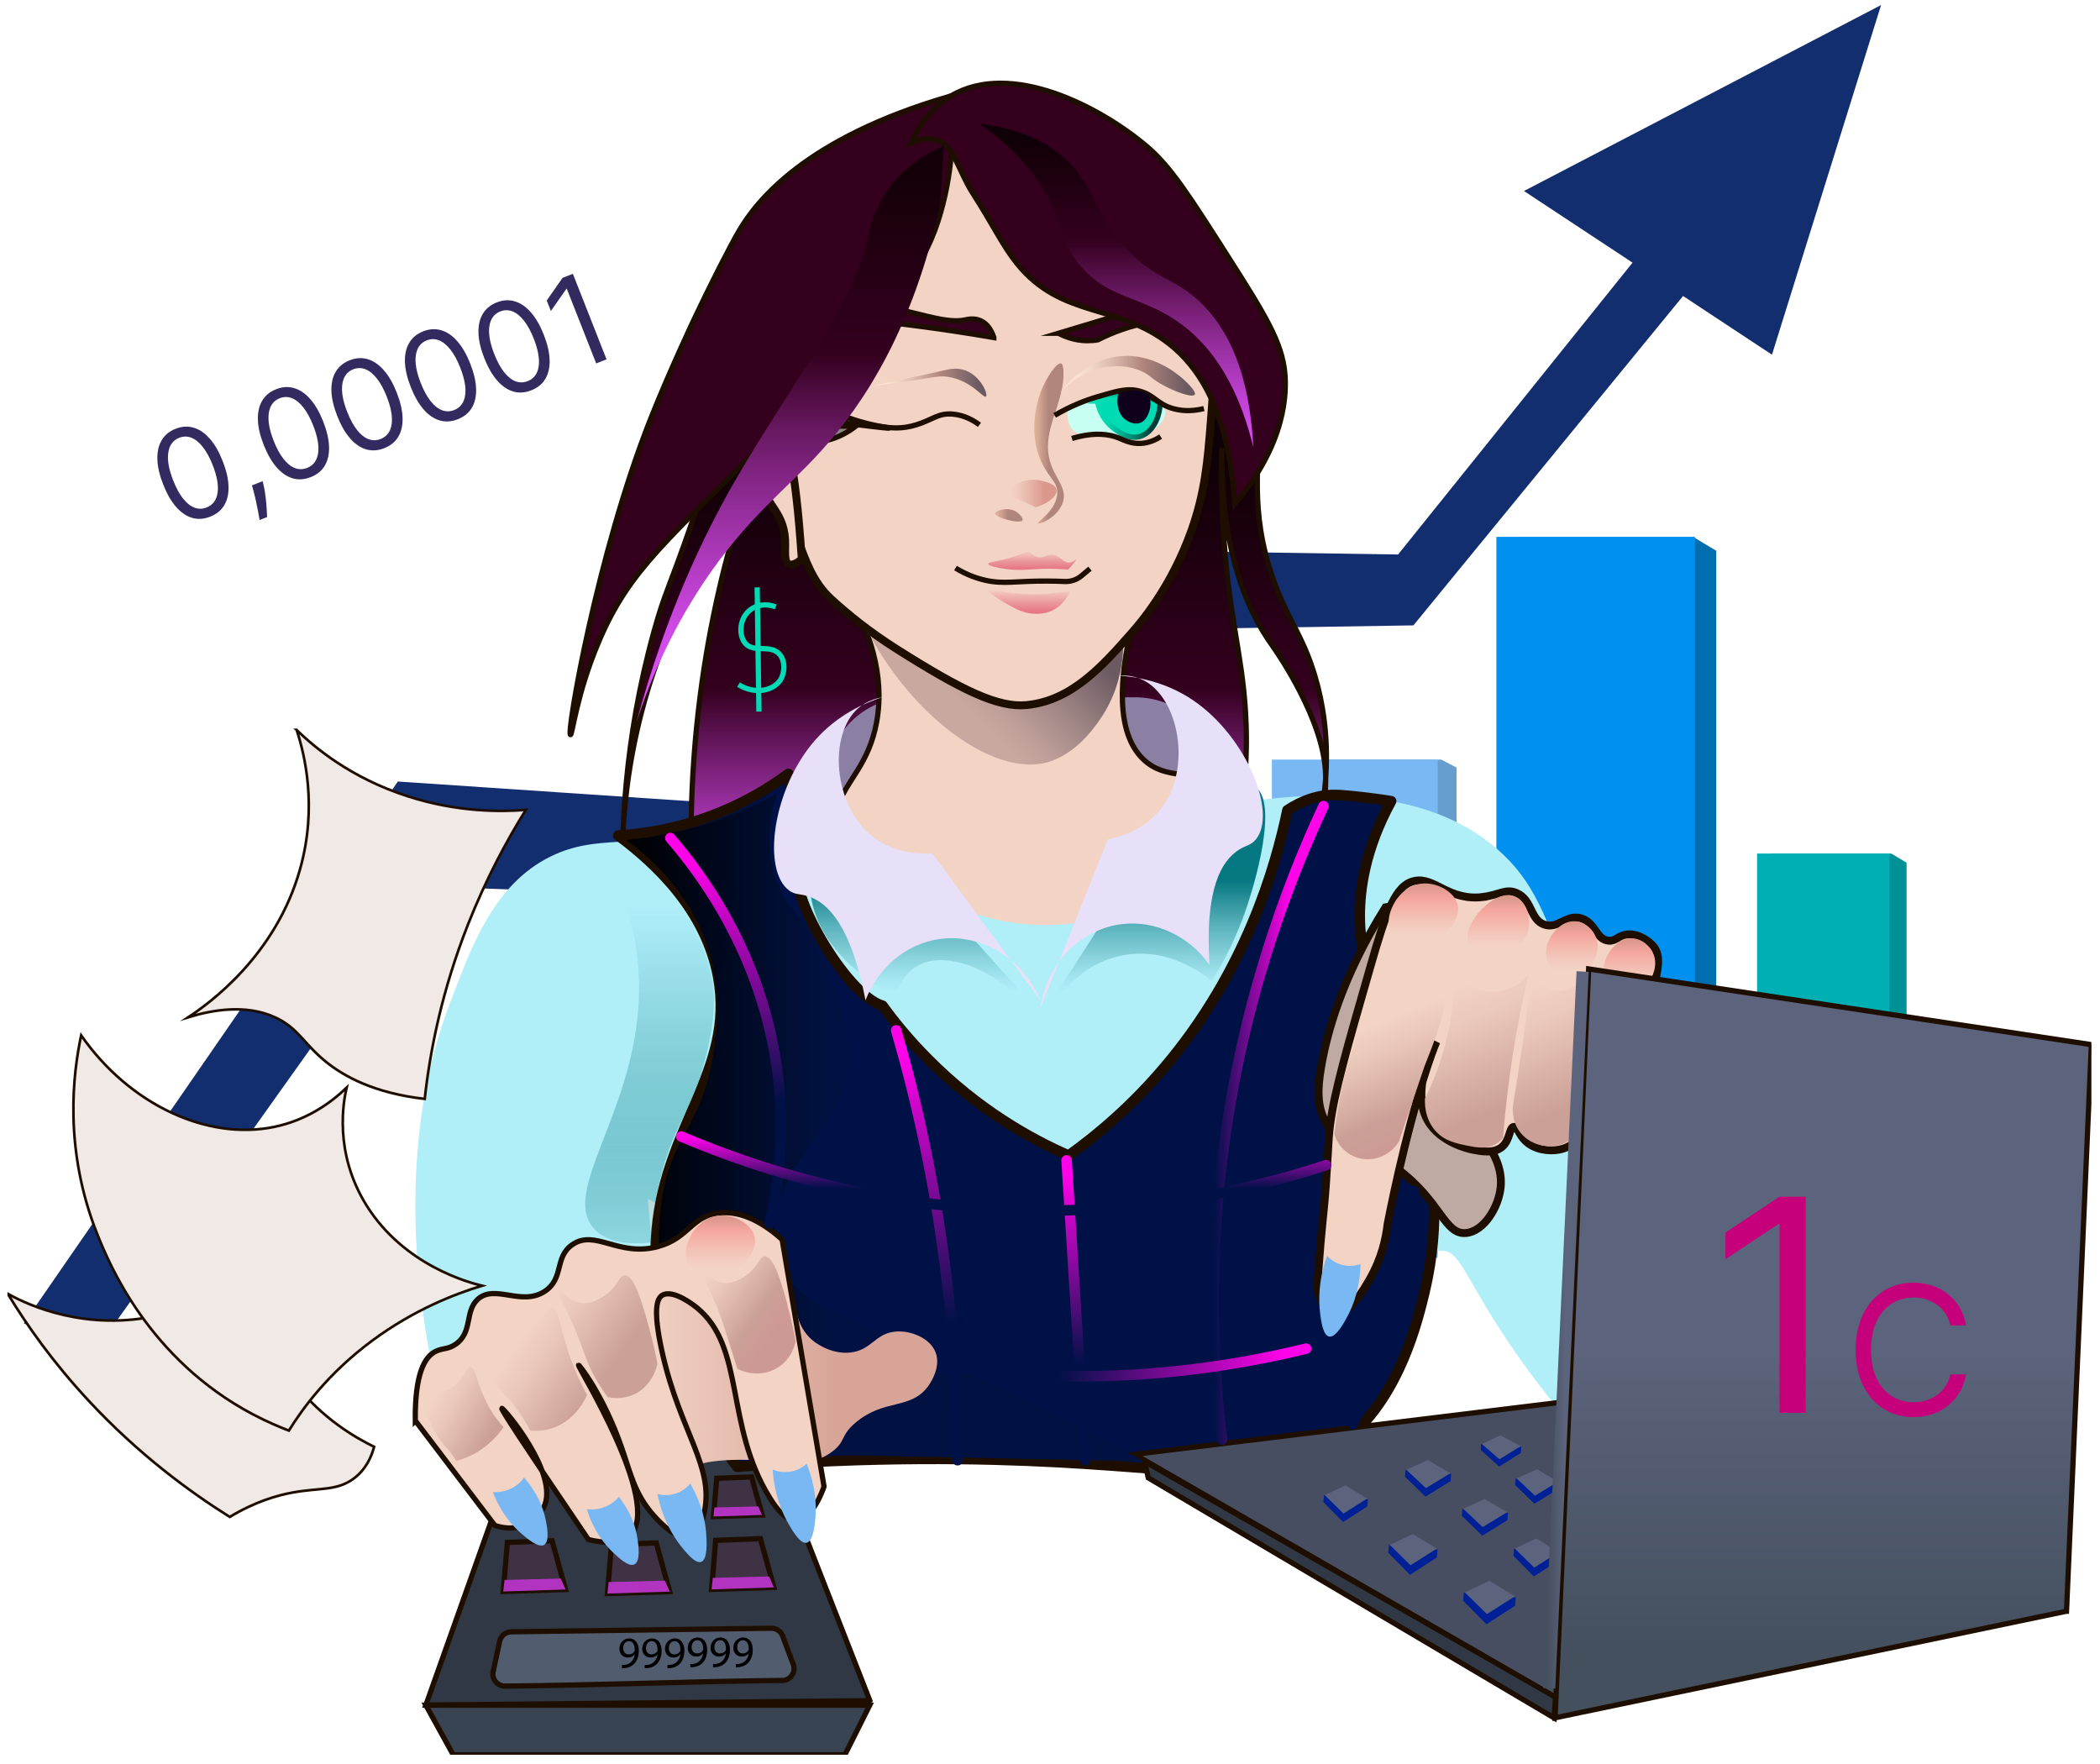 <svg width="200" height="168" viewBox="0 0 200 168" fill="none" xmlns="http://www.w3.org/2000/svg">
<g clip-path="url(#clip0_302_2387)">
<path d="M138.72 115.48H125.82V72.34H137.26C137.75 72.59 138.23 72.85 138.72 73.1V115.48Z" fill="#689DD0"/>
<path d="M181.58 130.78H168.68V81.29H180.12C180.61 81.58 181.09 81.87 181.58 82.16V130.77V130.78Z" fill="#009196"/>
<path d="M163.45 123.7H144.54V51.17H161.31C162.02 51.6 162.74 52.02 163.45 52.45V123.7Z" fill="#006EAF"/>
<path d="M161.42 51.13H142.51V123.66H161.42V51.13Z" fill="#0090EF"/>
<path d="M179.94 81.29H167.34V116.42H179.94V81.29Z" fill="#00AFB4"/>
<path d="M136.93 72.34H121.13V119.79H136.93V72.34Z" fill="#79B8F2"/>
<path d="M82.83 161.97C68.74 162.11 54.65 162.25 40.56 162.39C43.47 154.2 46.38 146.01 49.29 137.82C57.32 137.82 65.36 137.82 73.39 137.82C76.54 145.87 79.69 153.91 82.84 161.96L82.83 161.97Z" fill="#2F3844" stroke="#1E0E00" stroke-width="0.5" stroke-miterlimit="10"/>
<path d="M80.47 167.12H43.16C42.29 165.55 41.43 163.97 40.56 162.4H82.83C82.04 163.97 81.26 165.55 80.47 167.12Z" fill="#394452" stroke="#1E0E00" stroke-width="0.5" stroke-miterlimit="10"/>
<path d="M2.26 126.04C14.14 108.84 26.01 91.63 37.89 74.43C57.93 75.78 77.96 77.13 98 78.48C103.74 69.83 109.47 61.19 115.21 52.54C121.19 52.63 127.17 52.72 133.15 52.81C142.85 40.74 152.54 28.67 162.24 16.6C164.02 17.5 165.79 18.4 167.57 19.3C156.58 32.72 145.59 46.14 134.61 59.56C128.87 59.65 123.14 59.74 117.4 59.83C111.58 68.75 105.77 77.66 99.95 86.58C80.16 85.86 60.36 85.14 40.57 84.42C29.99 99.28 19.4 114.14 8.82 129.01C6.64 128.02 4.46 127.03 2.28 126.04H2.26Z" fill="#132E6F"/>
<path d="M145.14 18.19L168.76 33.78C168.76 33.78 179.14 0.51 179.15 0.48C167.81 6.38 156.48 12.29 145.14 18.19Z" fill="#132E6F"/>
<path d="M77.17 17.38C71.89 23.03 73.57 27.54 65.95 49.61C63.67 56.21 63.35 56.31 62.29 60.12C59.4 70.55 59.11 79.6 59.34 85.74C59.02 80.03 59.3 70.54 63.71 60.12C65.82 55.14 68.36 51.13 70.68 48.08C69.09 53.14 67.57 59.29 66.67 66.38C65.64 74.45 65.67 81.6 66.08 87.4C83.08 85.83 100.09 84.25 117.09 82.68C118.74 76.31 118.83 71.22 118.62 67.8C118.28 62.08 116.96 58.53 116.49 50.09C116.32 46.9 116.33 44.3 116.37 42.65C116.26 52.45 118.75 58.12 121.21 61.54C121.21 61.54 125.5 67.5 126.16 72.66C126.43 74.78 126.05 76.77 126.05 76.77C125.93 77.38 125.79 77.87 125.7 78.19C126.38 74.8 126.85 69.83 125.23 64.38C124.05 60.42 122.58 58.98 121.22 55.05C118.95 48.54 119.99 43.93 119.92 39.7C119.73 28.14 111.15 12.82 99.14 10.06C91.3 8.26 82.32 11.88 77.18 17.38H77.17Z" fill="url(#paint0_linear_302_2387)" stroke="#1E0E00" stroke-width="0.5" stroke-miterlimit="10"/>
<path d="M108.13 66.41H86.66C82.275 66.41 78.72 69.965 78.72 74.35V79.49C78.72 83.875 82.275 87.43 86.66 87.43H108.13C112.515 87.43 116.07 83.875 116.07 79.49V74.35C116.07 69.965 112.515 66.41 108.13 66.41Z" fill="#8B80A4"/>
<path d="M81.02 56.95C82.64 59.9 84.33 64.15 83.49 68.76C82.77 72.74 80.65 74.32 79.89 76.55C78.48 80.72 81.5 88.22 99.66 102.76C114.08 84 116.74 76.82 114.94 74.66C113.77 73.25 111.04 74.39 108.87 72.3C106.23 69.75 106.64 64.57 107.75 59.78C98.84 58.84 89.92 57.89 81.01 56.95H81.02Z" fill="#F3D3C4" stroke="#1E0E00" stroke-width="0.5" stroke-miterlimit="10"/>
<path d="M79.9 49.86C80 51.6 80.33 54.51 81.6 57.76C85.16 66.88 94.5 74.65 100.26 72.43C102.51 71.56 103.96 69.67 104.71 68.59C107.57 64.53 106.99 60.08 106.82 58.99C97.85 55.95 88.87 52.91 79.9 49.87V49.86Z" fill="url(#paint1_linear_302_2387)"/>
<path d="M72.5 33.38C72.74 37.48 73.45 44.51 75.88 51.1C76.7 53.32 77.38 55.42 79.17 57.06C80.83 58.58 82.85 60.19 85.25 61.72C91.63 65.77 95.05 67.41 97.77 67.15C102.07 66.73 105 63.42 107.75 60.3C108.57 59.38 111.55 55.94 113.48 50.5C114.76 46.87 115.01 43.97 115.31 40.19C115.56 36.98 115.9 32.66 115.25 29.13C113.83 21.42 106.67 11.83 97.18 10.77C86.9 9.62 75.21 18.77 72.5 33.38Z" fill="#F3D3C4" stroke="#1E0E00" stroke-width="0.75" stroke-miterlimit="10"/>
<path d="M103.81 54.16L103.01 54.83C102.55 55.22 101.97 55.41 101.37 55.38C100.91 55.36 100.36 55.34 99.74 55.34C96.74 55.32 95.65 55.66 93.86 55.27C93.2 55.12 92.18 54.82 91 54.1" stroke="#1E0E00" stroke-width="0.5" stroke-miterlimit="10"/>
<g opacity="0.78" filter="url(#filter0_d_302_2387)">
<path d="M98 52.48C98.2 52.72 98.51 53 98.93 53.07C99.47 53.16 99.61 52.8 100.16 52.82C100.97 52.86 101.26 53.68 101.93 53.56C102.24 53.5 102.43 53.27 102.47 53.31C102.53 53.37 102.11 53.84 101.73 54.24C100.54 54.15 99.57 54.16 98.88 54.19C97.79 54.24 97 54.35 95.79 54.19C95.13 54.1 94.12 53.9 94.12 53.7C94.12 53.5 95.08 53.49 96.57 53.01C97.19 52.81 97.68 52.61 97.99 52.47L98 52.48Z" fill="url(#paint2_linear_302_2387)"/>
</g>
<g opacity="0.78" filter="url(#filter1_d_302_2387)">
<path d="M96 57.58C96.83 58.04 97.42 58.35 98.28 58.43C98.66 58.46 99.37 58.52 100.14 58.18C101.32 57.65 101.81 56.56 101.93 56.24C101.08 56.42 100.1 56.55 98.99 56.59C96.79 56.66 94.94 56.29 93.61 55.89C94.52 56.7 95.37 57.24 96 57.58Z" fill="url(#paint3_linear_302_2387)"/>
</g>
<path d="M101.04 34.62C100.64 34.49 99.7 35.91 99.21 37.1C99.03 37.53 97.67 40.96 99.27 44.18C99.98 45.62 100.75 45.93 100.69 47.01C100.6 48.65 98.74 49.7 98.86 49.84C98.96 49.96 100.6 49.37 101.16 48.01C101.91 46.2 99.82 45.31 99.8 42.58C99.79 40.17 101.4 37.93 101.28 35.32C101.27 35.07 101.23 34.67 101.04 34.61V34.62Z" fill="url(#paint4_linear_302_2387)"/>
<path d="M95.55 46.9C96 46.51 97.25 45.54 98.8 45.72C99.39 45.79 100.54 46.07 100.63 46.66C100.71 47.19 99.93 47.91 98.65 48.31C97.62 47.84 96.59 47.37 95.56 46.89L95.55 46.9Z" fill="url(#paint5_linear_302_2387)"/>
<path d="M97.38 49.55C97.48 49.37 97.12 48.97 96.85 48.78C96.02 48.2 94.8 48.63 94.78 48.9C94.75 49.29 97.16 49.95 97.38 49.55Z" fill="url(#paint6_linear_302_2387)"/>
<path d="M101.64 39.1C101.61 40.22 101.95 40.73 102.23 40.99C102.85 41.56 103.55 41.24 105.83 41.46C107.42 41.62 107.47 41.81 108.13 41.7C109.58 41.44 111.13 40.18 110.96 39.16C110.75 37.87 107.88 37.49 107.54 37.45C104.94 37.13 102.77 38.33 101.64 39.1Z" fill="#C8FFF3"/>
<path d="M104.52 38.19C104.58 38.56 104.84 39.8 105.96 40.7C106.29 40.97 107.51 42 108.73 41.51C109.74 41.11 110.44 39.86 110.49 38.4C110.07 38.1 109.43 37.74 108.59 37.55C106.62 37.1 105 37.91 104.51 38.19H104.52Z" fill="#00DBB4" stroke="url(#paint7_linear_302_2387)" stroke-width="0.5" stroke-miterlimit="10"/>
<path d="M102.09 41.76C104.23 41.12 105.62 41.35 106.52 41.7C107.04 41.91 107.7 42.28 108.65 42.23C109.46 42.19 110.11 41.86 110.54 41.58" stroke="#1E0E00" stroke-width="0.5" stroke-miterlimit="10"/>
<path d="M100.92 37.45C100.92 37.45 102.64 35.34 105.37 34.95C105.84 34.88 107.32 34.69 108.81 35.4C109.52 35.74 109.52 35.94 110.45 36.5C111.84 37.32 113.58 37.91 113.79 37.58C113.99 37.26 112.71 36.12 112.62 36.04C112.09 35.58 109.8 33.68 106.81 33.91C103.15 34.19 100.91 37.45 100.91 37.46L100.92 37.45Z" fill="url(#paint8_linear_302_2387)"/>
<path d="M100.81 31.74C101.38 32.04 102.32 32.43 103.51 32.45C103.9 32.45 104.26 32.42 104.57 32.36C105.82 31.72 107.69 30.95 110.06 30.59C113.13 30.12 115.67 30.56 117.19 30.94C113.05 29.64 111.01 28.85 111.08 28.55C111.1 28.45 111.35 28.41 111.83 28.42C108.15 29.53 104.48 30.63 100.8 31.74H100.81Z" fill="#34001E" stroke="#1E0E00" stroke-width="0.5" stroke-miterlimit="10"/>
<path d="M94.65 32.14C94.45 31.55 94.09 30.86 93.41 30.55C92.78 30.26 92.15 30.42 91.95 30.46C89.2 31.06 84.94 28.4 80.84 29.4C79.81 29.65 78.27 30.26 76.59 31.97C77.4 31.6 78.65 31.11 80.22 30.82C82.05 30.48 83.6 30.54 87.7 31.09C89.59 31.34 91.95 31.68 94.65 32.15V32.14Z" fill="#34001E" stroke="#1E0E00" stroke-width="0.5" stroke-miterlimit="10"/>
<path d="M93.28 40.46C92.72 40.04 91.85 39.54 90.76 39.44C89.34 39.31 88.81 39.99 87.26 40.46C84.51 41.3 83.45 40.02 79.38 40.55C78.32 40.69 77.47 40.89 76.94 41.04" stroke="#1E0E00" stroke-width="0.5" stroke-miterlimit="10"/>
<path d="M78.29 38.65C78.95 39.01 79.94 39.51 81.21 39.93C83.11 40.57 84.67 40.72 84.66 40.77C84.66 40.8 83.96 40.74 80.72 40.33C79.91 39.77 79.1 39.21 78.28 38.65H78.29Z" fill="#8A8682" stroke="#1E0E00" stroke-width="0.5" stroke-miterlimit="10"/>
<path d="M79.53 40.57C79.43 40.75 79.24 41.05 78.91 41.32C77.62 42.4 75.59 41.9 75.59 41.94C75.59 41.97 76.91 42.36 78.6 41.98C79.91 41.69 80.88 41.07 81.48 40.61C80.83 40.6 80.18 40.58 79.53 40.57Z" fill="#8A8682" stroke="#1E0E00" stroke-width="0.5" stroke-miterlimit="10"/>
<path d="M93.9 37.76C94.13 37.55 93.4 35.82 91.95 35.28C91.14 34.98 90.39 35.16 90.05 35.24C88.2 35.67 85.8 36.17 82.83 36.79C84.77 36.57 86.33 36.34 87.39 36.17C89.1 35.89 89.56 35.77 90.36 35.9C92.57 36.27 93.66 37.98 93.9 37.76Z" fill="url(#paint9_linear_302_2387)"/>
<path d="M90.57 9.14C90.81 11.81 90.86 15.77 89.59 20.22C88.3 24.75 85.96 28.68 73.91 40.99C63.58 51.55 59.99 54.09 57.01 61.14C54.89 66.14 54.51 70.02 54.33 69.97C53.94 69.88 56.86 52.73 61.99 39.83C63.82 35.23 66.16 30.3 66.16 30.3C67.62 27.21 69.51 23.48 70.41 21.95C71.99 19.27 76.58 13.17 90.56 9.14H90.57Z" fill="#34001E" stroke="#1E0E00" stroke-width="0.5" stroke-miterlimit="10"/>
<path d="M89.07 13.29C90.85 13.76 91.23 16.18 92.62 18.36C94.63 21.49 95.44 23.33 96.86 25.1C101.1 30.36 106.45 28.88 111.38 32.77C114.07 34.89 117.04 39.03 117.59 47.98C122.59 42.14 122.51 37.24 122.37 35.58C122.12 32.61 120.42 29.88 117.02 24.54C113.35 18.78 111.52 15.9 109.26 13.98C104.86 10.23 96.29 5.71 90.55 9.15C88.5 10.38 87.37 12.29 86.77 13.63C87.32 13.37 88.17 13.07 89.06 13.3L89.07 13.29Z" fill="#34001E" stroke="#1E0E00" stroke-width="0.5" stroke-miterlimit="10"/>
<path d="M93.26 11.78C94.94 12.91 97.21 14.74 99.05 17.57C101.19 20.86 100.66 22.3 102.47 24.77C105.25 28.56 108.54 28 112.39 30.79C114.79 32.53 117.73 35.81 119.36 42.6C118.96 34.47 116.32 30.53 113.93 28.43C111.61 26.4 110.13 26.63 107.44 23.83C104 20.25 104.4 17.77 101.42 15.09C100.01 13.83 97.57 12.27 93.27 11.78H93.26Z" fill="url(#paint10_linear_302_2387)"/>
<path d="M79.04 72.98C76.48 74.94 72.42 77.56 66.98 79.03C60.21 80.86 56.88 79.42 52.5 81.54C46.88 84.27 44.81 90.47 42.91 95.39C36.28 112.55 41.19 131.63 43.16 138.24C49.83 139.47 56.5 140.71 63.16 141.94C63.11 138.13 62.99 134.22 62.81 130.21C62.55 124.66 62.17 119.31 61.7 114.16C104.51 138.99 121.64 140.46 127.92 134.29C132.45 129.84 134.03 118.77 137.48 119.12C138.91 119.26 139.46 121.24 142.44 125.96C144.76 129.63 146.99 132.49 148.64 134.46C153.36 129.62 158.08 124.78 162.8 119.93C156.67 109.81 152.77 101.23 150.34 95.28C147.42 88.11 146.57 84.62 143.14 81.36C136.52 75.08 126.2 75.29 118.84 76.34C114.72 84.3 106.13 88.93 97.32 87.98C88.86 87.07 81.67 81.17 79.06 72.97L79.04 72.98Z" fill="#B0EEF8"/>
<path d="M135.69 122.96C135.01 125.79 133.36 132.71 128.5 136.87C122.62 141.9 115.39 140.03 100.63 139.25C93.43 138.87 83.03 138.67 70.21 139.7C63.33 130.44 62.23 123.1 62.47 118.13C62.99 107.43 70.08 102.13 68.39 93.02C67.21 86.68 62.48 82.24 58.88 79.57C60.9 79.45 63.52 79.09 66.44 78.15C70.28 76.9 73.18 75.11 75.09 73.7C75.42 75.79 76.08 79.2 77.49 83.2C76.91 83 76.52 82.88 76.26 83.11C74.78 84.45 80.47 94.74 84.05 95.78C85.29 97.49 86.71 99.18 88.32 100.8C93.12 105.66 98.11 108.45 101.77 110.05C104.59 108.03 107.83 105.28 110.98 101.55C118.62 92.49 121.46 82.68 122.61 77.16C124.07 76.19 125.33 75.88 126.12 75.77C127.14 75.63 128.11 75.74 130.05 75.96C131.08 76.08 131.92 76.21 132.49 76.3C129.95 80.94 129.51 84.79 129.5 87.16C129.48 90.59 130.53 93.76 132.64 100C134.88 106.61 135.43 106.49 136.07 109.7C136.3 110.83 137.3 116.24 135.69 122.94V122.96Z" fill="#001147" stroke="#1E0E00" stroke-linecap="round" stroke-linejoin="round"/>
<path d="M118.28 87.66C117.32 90.2 116.2 92.16 115.39 93.44C115.2 93.27 111.22 89.68 106.05 91.2C101.2 92.62 99.66 97.26 99.55 97.63C95.37 92.29 90.11 90.36 87.3 92.02C86.77 92.34 85.67 93.17 85.06 95.43C84.48 94.85 83.9 94.27 83.32 93.69C82.18 92.97 77.71 89.96 77.19 84.97C77.12 84.29 77.12 83.5 77.25 82.62C78 82.88 79.07 83.26 80.57 83.16C82.59 83.02 84.21 82.05 85.33 81.19C89.97 86.37 94.61 91.55 99.26 96.73C102.58 91.55 105.91 86.37 109.23 81.19C109.56 80.85 116.89 73.28 119.51 74.91C121.75 76.31 119.68 83.95 118.29 87.66H118.28Z" fill="url(#paint11_linear_302_2387)"/>
<path d="M84.01 66.41C83.34 66.53 82.46 66.81 81.71 67.47C78.89 69.97 79.32 76.71 83.13 79.69C85.15 81.27 87.56 81.35 88.8 81.28C92.22 85.94 95.65 90.61 99.07 95.27C97.45 91.26 93.44 88.89 89.51 89.43C86.34 89.86 83.62 92.13 82.43 95.27C81.08 88.23 78.88 85.96 76.94 85.35C76.14 85.1 75.76 85.24 75.17 84.82C72.54 82.92 73.55 75.12 77.65 70.47C79.74 68.1 82.28 66.97 84.03 66.4L84.01 66.41Z" fill="#E7E0F8"/>
<path d="M106.41 64.34C107.09 64.29 108.01 64.34 108.91 64.79C112.27 66.5 113.54 73.14 110.6 76.98C109.04 79.02 106.73 79.7 105.51 79.94C103.36 85.31 101.22 90.69 99.07 96.06C99.63 91.77 102.92 88.47 106.87 88.01C110.05 87.64 113.25 89.15 115.19 91.89C114.73 84.74 116.29 81.99 118.02 80.91C118.73 80.47 119.14 80.51 119.6 79.95C121.67 77.45 118.74 70.15 113.61 66.68C110.99 64.91 108.25 64.45 106.42 64.33L106.41 64.34Z" fill="#E7E0F8"/>
<path d="M140.71 88.22C138.07 85.34 132.77 86.26 131.95 86.41C127.72 93.17 126.35 98.55 125.83 101.57C125.47 103.64 125.4 105.31 126.25 106.86C127.56 109.25 129.68 108.82 133.07 111.31C137.23 114.37 137.54 117.6 139.61 117.43C141.31 117.29 142.73 114.98 142.92 113.07C143.23 110 140.5 106.59 136 105.33C142.89 99.48 143.78 91.55 140.73 88.22H140.71Z" fill="#BFAAA3" stroke="#1E0E00" stroke-width="0.75" stroke-miterlimit="10"/>
<path d="M141.25 85.43C137.94 85.83 136.64 83.49 134.71 83.9C132.91 84.28 132.04 86.74 130.54 91.97C128.22 100.03 127.06 104.05 126.65 107.32C126.47 108.7 126.42 111.91 126.04 115.54C126 115.96 125.89 116.97 125.77 118.37C125.61 120.2 125.51 121.71 125.45 122.72C125.6 123.32 126.06 124.91 127.04 125.11C128.41 125.39 129.88 122.82 130.48 121.77C131.57 119.86 131.99 118 132.15 116.59C132.48 114.89 133 112.38 133.74 109.36C135.54 102.03 136.8 99.21 136.8 99.21C136.8 99.21 134.24 103.66 135.97 106.72C137.17 108.85 139.96 109.44 140.28 109.5C141.06 109.65 142.28 109.89 143.06 109.22C143.84 108.55 143.73 107.36 144.17 107.32C144.52 107.29 144.65 108.05 145.28 108.66C146.15 109.51 147.53 109.67 148.48 109.49C150.77 109.07 151.76 106.47 152.03 105.76C152.7 104 152.58 102.39 152.65 102.39C152.78 102.39 152.45 107.12 152.99 107.21C153.37 107.27 153.94 105.09 155.23 101.03C157.47 93.99 158.67 91.45 157.4 90.05C157.04 89.65 156.1 88.92 155.04 88.99C154.14 89.05 153.94 89.64 153.21 89.59C152.02 89.51 151.95 87.89 150.62 87.47C149.19 87.02 148.41 88.5 147.09 88.06C145.7 87.59 145.95 85.71 144.44 85.05C143.42 84.6 142.79 85.23 141.25 85.42V85.43Z" fill="#F3D3C4" stroke="#1E0E00" stroke-width="0.75" stroke-miterlimit="10"/>
<path d="M196.8 152.57C181.04 155.86 165.28 159.14 149.51 162.43C135.69 154.46 121.87 146.48 108.05 138.51C123.4 136.63 138.76 134.76 154.11 132.88C168.34 139.45 182.57 146.01 196.8 152.58V152.57Z" fill="#484E62" stroke="#1E0E00" stroke-width="0.5" stroke-miterlimit="10"/>
<path d="M182.568 131.85C181.444 131.85 180.475 131.584 179.664 131.054C178.852 130.523 178.227 129.792 177.79 128.86C177.353 127.928 177.134 126.864 177.134 125.667C177.134 124.449 177.358 123.374 177.806 122.443C178.258 121.506 178.888 120.775 179.695 120.249C180.507 119.718 181.454 119.453 182.536 119.453C183.38 119.453 184.139 119.609 184.816 119.921C185.493 120.233 186.047 120.671 186.479 121.233C186.911 121.795 187.179 122.45 187.283 123.2H185.441C185.3 122.653 184.988 122.169 184.504 121.748C184.025 121.321 183.38 121.108 182.568 121.108C181.849 121.108 181.22 121.295 180.678 121.67C180.142 122.039 179.723 122.562 179.422 123.239C179.125 123.91 178.977 124.699 178.977 125.604C178.977 126.531 179.122 127.338 179.414 128.025C179.71 128.712 180.127 129.245 180.663 129.625C181.204 130.005 181.839 130.195 182.568 130.195C183.047 130.195 183.481 130.112 183.871 129.945C184.262 129.778 184.592 129.539 184.863 129.227C185.134 128.915 185.326 128.54 185.441 128.103H187.283C187.179 128.81 186.921 129.448 186.51 130.015C186.104 130.577 185.566 131.025 184.894 131.358C184.228 131.686 183.452 131.85 182.568 131.85Z" fill="black"/>
<path d="M76.36 53.26C75.98 53.57 75.47 53.9 75.12 53.73C74.62 53.49 74.83 52.43 74.77 51.37C74.61 48.59 72.77 48.07 72.53 45.7C72.31 43.61 73.47 41.35 74.18 41.39C74.89 41.43 75.72 43.74 76.36 53.26Z" fill="#F3D3C4" stroke="#1E0E00" stroke-width="0.75" stroke-miterlimit="10"/>
<path d="M89.89 13.9C88.27 14.6 86.14 15.83 84.58 18.03C83.19 19.99 82.82 21.9 82.69 22.52C81.31 28.95 74.47 37.99 69.94 45.9C67.09 50.86 63.42 58.39 60.61 68.81C61.7 65.42 63.62 60.53 67.1 55.35C71.18 49.28 74.78 46.73 78.2 42.95C82.22 38.52 86.97 31.33 89.54 19.45C89.66 17.6 89.78 15.75 89.89 13.9Z" fill="url(#paint12_linear_302_2387)"/>
<path d="M73.88 57.8C72.98 57.44 71.97 57.59 71.31 58.2C70.38 59.05 70.37 60.56 70.98 61.27C71.8 62.22 73.39 61.31 74.25 62.32C74.8 62.97 74.76 64.07 74.32 64.76C73.65 65.8 71.88 66.17 70.33 65.2" stroke="#00DBB6" stroke-width="0.5" stroke-miterlimit="10"/>
<path d="M72.11 55.94L72.28 67.77" stroke="#00DBB6" stroke-width="0.5" stroke-miterlimit="10"/>
<path d="M0.73 123.2C2.57 126.24 5.07 129.78 8.47 133.43C13.15 138.46 17.99 142.03 21.88 144.47C24.33 142.99 26.45 142.4 27.9 142.14C30.38 141.69 32 141.99 33.57 140.9C34.85 140.01 35.39 138.7 35.63 137.79C33.83 136.91 30.67 135.09 28.06 131.72C24.48 127.1 24.13 122.39 24.1 120.52C22.94 121.62 19.51 124.58 13.95 125.5C7.16 126.62 1.97 123.91 0.71 123.2H0.73Z" fill="#F1E9E5" stroke="#1E0E00" stroke-width="0.25" stroke-miterlimit="10"/>
<path d="M7.73 98.61C6.97 102.17 6.02 109.41 9.28 117.58C10.4 120.38 14.17 129.45 24.07 134.69C25.43 135.41 26.64 135.91 27.51 136.25C28.84 134.1 31.28 130.77 35.42 127.7C39.42 124.73 43.36 123.22 45.91 122.45C44.75 122.17 38.5 120.56 34.9 114.79C31.76 109.75 32.72 104.85 33.01 103.59C31.51 105.03 29.22 106.68 26.13 107.32C19.74 108.65 12.34 105.21 7.73 98.61Z" fill="#F1E9E5" stroke="#1E0E00" stroke-width="0.25" stroke-miterlimit="10"/>
<path d="M28.25 69.51C29 71.8 30.25 76.78 28.59 82.73C26.28 91.03 19.89 95.59 17.93 96.88C20.26 96.17 23.41 95.62 26.18 96.88C28.38 97.88 28.9 99.37 30.99 101.08C32.74 102.51 35.61 104.1 40.45 104.66C40.95 100.1 42.08 94.35 44.58 88.02C46.26 83.77 48.21 80.14 50.08 77.13C47.75 77.32 43.6 77.37 38.84 75.84C33.36 74.08 29.88 71.11 28.24 69.51H28.25Z" fill="#F1E9E5" stroke="#1E0E00" stroke-width="0.25" stroke-miterlimit="10"/>
<path d="M20.02 49.206C19.421 49.442 18.846 49.48 18.296 49.32C17.745 49.157 17.235 48.807 16.767 48.272C16.298 47.734 15.889 47.022 15.54 46.136C15.194 45.255 15.009 44.459 14.987 43.748C14.966 43.033 15.102 42.429 15.394 41.934C15.688 41.435 16.132 41.069 16.726 40.835C17.32 40.602 17.894 40.568 18.446 40.733C19 40.895 19.511 41.245 19.98 41.783C20.451 42.318 20.86 43.026 21.206 43.906C21.555 44.792 21.741 45.592 21.764 46.306C21.787 47.017 21.652 47.619 21.36 48.114C21.066 48.606 20.62 48.971 20.02 49.206ZM19.676 48.331C20.27 48.097 20.619 47.629 20.722 46.927C20.826 46.224 20.669 45.343 20.251 44.282C19.974 43.576 19.662 43.005 19.315 42.569C18.971 42.131 18.608 41.838 18.224 41.688C17.844 41.538 17.457 41.54 17.064 41.695C16.476 41.926 16.13 42.398 16.027 43.109C15.923 43.818 16.079 44.702 16.495 45.76C16.773 46.465 17.083 47.036 17.426 47.471C17.768 47.905 18.13 48.197 18.509 48.344C18.892 48.491 19.281 48.487 19.676 48.331ZM25.015 45.826L25.12 46.281C25.194 46.601 25.252 46.952 25.295 47.333C25.341 47.713 25.374 48.075 25.396 48.419C25.418 48.762 25.433 49.037 25.44 49.242L24.724 49.524C24.692 49.341 24.648 49.099 24.595 48.798C24.541 48.498 24.474 48.164 24.394 47.798C24.317 47.433 24.227 47.064 24.124 46.691L23.996 46.227L25.015 45.826ZM29.594 45.439C28.994 45.675 28.42 45.713 27.869 45.553C27.318 45.39 26.809 45.04 26.341 44.505C25.872 43.966 25.463 43.254 25.114 42.368C24.767 41.488 24.583 40.692 24.561 39.981C24.54 39.266 24.675 38.661 24.968 38.167C25.262 37.668 25.706 37.302 26.3 37.068C26.894 36.834 27.467 36.8 28.019 36.966C28.573 37.128 29.085 37.478 29.554 38.016C30.024 38.551 30.433 39.258 30.78 40.139C31.128 41.025 31.314 41.825 31.338 42.538C31.36 43.249 31.225 43.852 30.933 44.347C30.64 44.839 30.193 45.203 29.594 45.439ZM29.249 44.564C29.843 44.33 30.192 43.862 30.296 43.16C30.399 42.457 30.242 41.576 29.825 40.515C29.547 39.809 29.235 39.238 28.889 38.802C28.545 38.364 28.181 38.071 27.798 37.921C27.417 37.771 27.03 37.773 26.638 37.928C26.049 38.159 25.703 38.631 25.6 39.342C25.496 40.051 25.652 40.934 26.069 41.993C26.346 42.698 26.657 43.268 26.999 43.703C27.342 44.138 27.703 44.429 28.083 44.577C28.465 44.724 28.854 44.719 29.249 44.564ZM36.596 42.684C35.997 42.919 35.422 42.957 34.872 42.797C34.321 42.634 33.811 42.285 33.343 41.749C32.874 41.211 32.465 40.499 32.116 39.613C31.77 38.732 31.585 37.937 31.563 37.225C31.542 36.511 31.678 35.906 31.97 35.411C32.264 34.913 32.708 34.546 33.302 34.313C33.896 34.079 34.469 34.045 35.022 34.21C35.575 34.372 36.087 34.722 36.556 35.261C37.027 35.795 37.435 36.503 37.782 37.383C38.131 38.269 38.317 39.069 38.34 39.783C38.363 40.494 38.228 41.097 37.935 41.592C37.642 42.084 37.196 42.448 36.596 42.684ZM36.252 41.808C36.846 41.575 37.195 41.106 37.298 40.404C37.402 39.702 37.245 38.82 36.827 37.759C36.549 37.054 36.237 36.483 35.891 36.046C35.547 35.608 35.184 35.315 34.8 35.166C34.419 35.016 34.033 35.017 33.64 35.172C33.051 35.404 32.706 35.875 32.603 36.587C32.499 37.295 32.655 38.179 33.071 39.237C33.349 39.943 33.659 40.513 34.002 40.948C34.344 41.383 34.706 41.674 35.085 41.822C35.468 41.968 35.857 41.964 36.252 41.808ZM43.599 39.928C42.999 40.164 42.424 40.202 41.874 40.041C41.323 39.879 40.813 39.529 40.345 38.994C39.876 38.455 39.467 37.743 39.119 36.857C38.772 35.977 38.588 35.181 38.565 34.47C38.544 33.755 38.68 33.151 38.972 32.656C39.266 32.157 39.71 31.791 40.304 31.557C40.899 31.323 41.472 31.289 42.024 31.455C42.578 31.617 43.089 31.967 43.558 32.505C44.029 33.04 44.438 33.747 44.784 34.628C45.133 35.514 45.319 36.314 45.343 37.027C45.365 37.738 45.23 38.341 44.938 38.836C44.644 39.328 44.198 39.692 43.599 39.928ZM43.254 39.053C43.848 38.819 44.197 38.351 44.3 37.649C44.404 36.946 44.247 36.065 43.829 35.004C43.552 34.298 43.24 33.727 42.893 33.291C42.55 32.853 42.186 32.56 41.803 32.41C41.422 32.26 41.035 32.262 40.643 32.416C40.054 32.648 39.708 33.12 39.605 33.831C39.501 34.54 39.657 35.423 40.074 36.482C40.351 37.187 40.661 37.757 41.004 38.192C41.347 38.627 41.708 38.919 42.088 39.066C42.47 39.213 42.859 39.208 43.254 39.053ZM50.601 37.173C50.002 37.409 49.427 37.446 48.877 37.286C48.325 37.123 47.816 36.774 47.348 36.238C46.879 35.7 46.47 34.988 46.121 34.102C45.775 33.221 45.59 32.425 45.568 31.715C45.547 31 45.682 30.395 45.975 29.9C46.269 29.402 46.713 29.035 47.307 28.802C47.901 28.568 48.474 28.534 49.026 28.699C49.58 28.861 50.092 29.211 50.561 29.75C51.032 30.284 51.44 30.992 51.787 31.872C52.135 32.758 52.321 33.558 52.345 34.272C52.367 34.983 52.232 35.586 51.94 36.081C51.647 36.573 51.2 36.937 50.601 37.173ZM50.257 36.297C50.851 36.064 51.199 35.596 51.303 34.893C51.406 34.191 51.249 33.309 50.832 32.248C50.554 31.543 50.242 30.972 49.896 30.535C49.552 30.098 49.188 29.804 48.805 29.655C48.424 29.505 48.038 29.507 47.645 29.661C47.056 29.893 46.71 30.364 46.607 31.076C46.503 31.784 46.66 32.668 47.076 33.726C47.354 34.432 47.664 35.002 48.006 35.437C48.349 35.872 48.71 36.163 49.09 36.311C49.472 36.457 49.861 36.453 50.257 36.297ZM54.56 26.076L57.766 34.224L56.78 34.613L53.98 27.499L53.933 27.518L52.463 29.621L52.069 28.619L53.573 26.465L54.56 26.076Z" fill="#332B5F"/>
<path d="M100.44 39.56C102.05 38.62 103.48 38.09 104.51 37.79C106.44 37.22 107.41 36.93 108.58 37.26C109.97 37.65 110.2 38.48 111.71 38.91C112.89 39.25 113.97 39.08 114.66 38.91" stroke="#1E0E00" stroke-width="0.5" stroke-miterlimit="10"/>
<path d="M135.62 101.67C137.72 96.44 137.77 95.12 137.36 94.97C136.92 94.82 136.14 96.05 134.87 96.04C133.53 96.04 132.61 94.65 132.42 94.37C131.77 93.4 131.8 92.59 131.49 92.58C131.07 92.56 130.63 94.07 130.37 94.98C128.54 101.28 128.36 100.8 127.73 103.95C127.53 104.95 127.28 106.33 127.08 108.01C127.47 109.35 128.66 110.31 130.05 110.4C131.34 110.48 132.58 109.81 133.25 108.68C134.04 106.34 134.84 104 135.63 101.66L135.62 101.67Z" fill="url(#paint13_linear_302_2387)"/>
<path d="M133.07 85.58C133.22 85.37 133.95 84.36 135.26 84.17C136.82 83.94 138.6 84.95 138.84 86.25C139.1 87.65 137.63 89.59 135.1 89.81C135.02 89.82 133.39 90 132.61 88.91C131.65 87.58 132.95 85.72 133.06 85.57L133.07 85.58Z" fill="url(#paint14_linear_302_2387)"/>
<path d="M140.89 86.85C141.08 86.63 142.74 84.73 144.29 85.39C145.3 85.82 145.73 87.13 145.63 88.12C145.48 89.76 143.89 90.88 142.46 91.01C142.29 91.03 140.6 91.16 139.97 90.11C139.21 88.84 140.71 87.04 140.88 86.84L140.89 86.85Z" fill="url(#paint15_linear_302_2387)"/>
<path d="M147.84 88.98C147.98 88.79 148.82 87.6 150.12 87.75C151.15 87.86 151.9 88.75 152.1 89.58C152.49 91.21 150.92 93.21 149.34 93.08C148.51 93.01 147.76 92.37 147.43 91.6C146.89 90.32 147.71 89.16 147.84 88.99V88.98Z" fill="url(#paint16_linear_302_2387)"/>
<path d="M153.32 90.61C153.46 90.42 154.3 89.23 155.6 89.38C156.63 89.49 157.38 90.38 157.58 91.21C157.97 92.84 156.4 94.84 154.82 94.71C153.99 94.64 153.24 94 152.91 93.23C152.37 91.95 153.19 90.79 153.32 90.62V90.61Z" fill="url(#paint17_linear_302_2387)"/>
<path d="M196.8 153.45C180.57 156.83 164.33 160.22 148.1 163.6C149.17 139.83 150.23 116.05 151.3 92.28C167.26 94.68 183.22 97.09 199.18 99.49C198.39 117.48 197.6 135.46 196.81 153.45H196.8Z" fill="url(#paint18_linear_302_2387)" stroke="#1E0E00" stroke-width="0.5" stroke-miterlimit="10"/>
<path d="M171.97 113.971V134.56H169.476V116.585H169.356L164.329 119.923V117.389L169.476 113.971H171.97Z" fill="#C5007A"/>
<path d="M144.03 100.7C144.47 97.87 145 95.22 145.57 92.78C144.51 94.06 142.89 94.67 141.34 94.37C139.57 94.03 138.66 92.63 138.5 92.38C138.53 94.44 138.33 97.19 137.42 100.28C136.92 101.97 136.31 103.42 135.71 104.64C135.69 105.11 135.69 106.49 136.65 107.63C137.52 108.67 138.67 108.9 140.05 109.17C141.32 109.42 141.91 109.23 142.24 109.07C142.67 108.87 142.96 108.58 143.14 108.37C143.33 105.97 143.62 103.4 144.04 100.7H144.03Z" fill="url(#paint19_linear_302_2387)"/>
<path d="M150.6 101.19C150.67 98.43 150.73 95.68 150.8 92.92C150.74 93.03 150.09 94.22 148.8 94.36C147.61 94.49 146.4 93.68 145.96 92.37C145.64 94.95 145.29 97.59 144.88 100.27C144.64 101.88 144.39 103.46 144.13 105.03C144.09 105.25 143.85 106.58 144.73 107.77C145.7 109.09 147.24 109.16 147.51 109.16C149.09 109.2 150.1 108.19 150.26 108.01C150.38 105.74 150.49 103.46 150.61 101.19H150.6Z" fill="url(#paint20_linear_302_2387)"/>
<path d="M59.6 79.98C61.42 79.83 63.58 79.51 65.95 78.86C69.3 77.94 72.01 76.65 74.02 75.5C73.6 76.79 72.3 81.36 74.69 85.44C75.18 86.28 75.76 86.97 76.33 87.53C81.56 96.31 81.32 101.55 79.91 104.79C78.12 108.88 73.32 112.32 73.81 118.22C73.9 119.31 74.12 120.11 74.21 120.33C76.09 124.97 82.32 125.58 102.91 136.02C105.48 137.32 107.58 138.43 109 139.18C96.71 138.92 84.42 138.67 72.12 138.41C67.3 133.08 64.69 128.49 63.44 124.59C63.2 123.85 62.35 119.97 62.95 114.85C63.73 108.29 66.78 107.44 67.89 100.65C68.24 98.52 68.82 94.72 67.44 90.37C65.62 84.64 61.48 81.31 59.6 79.98Z" fill="url(#paint21_linear_302_2387)"/>
<path d="M74.63 120.57C76.14 122.04 74.86 125.91 77.69 127.88C77.91 128.03 79.3 129 81.01 128.81C83 128.58 83.35 127 85.26 126.82C86.75 126.68 88.59 127.44 89.11 128.81C89.69 130.34 88.4 132.02 88.31 132.13C86.63 134.26 84.21 133.22 81.53 135.45C79.99 136.73 80.59 137.24 79.27 138.24C76.87 140.06 74.18 138.89 69.7 139.04C65.85 139.17 65.45 140.12 61.73 140.63C56.39 141.37 47.79 140.74 46.72 137.71C44.65 131.86 70.38 116.45 74.62 120.57H74.63Z" fill="url(#paint22_linear_302_2387)"/>
<path d="M39.55 135.32C39.5 130.75 40.48 129.16 41.54 128.68C42.23 128.36 42.66 128.53 43.4 128.02C45.04 126.88 44.24 124.93 45.48 123.76C47.11 122.23 49.67 124.46 51.9 122.97C53.74 121.74 52.78 119.72 54.52 118.53C56.7 117.04 58.91 119.74 62.67 118.72C65.57 117.93 65.85 115.86 68.38 115.53C70.79 115.22 72.99 116.71 74.49 118.05C75.82 125.89 77.15 133.73 78.48 141.57C78.35 141.96 77.38 144.69 75.82 144.76C74.78 144.81 73.92 143.64 73.3 142.63C69.02 135.71 70.98 128.33 66.39 124.56C66.25 124.44 64.12 122.72 63.07 123.36C62.64 123.63 62.1 124.48 63.07 128.81C64.78 136.43 68.06 139.67 67.06 144.09C66.63 145.97 65.85 146.27 65.69 146.32C64.43 146.74 62.81 144.94 62.3 144.38C60.42 142.29 60.06 140.31 59.19 137.83C57.49 132.94 55.17 129.97 55.1 130.01C54.95 130.09 63.14 143.17 60.02 146.22C59.03 147.19 57.19 146.9 56.03 146.62C49.52 137.02 47.7 134.19 47.79 134.13C47.93 134.03 53.37 140.46 51.78 143.56C51.23 144.63 50.19 145.15 50.19 145.15C48.86 145.82 47.5 145.41 47.13 145.28C44.61 141.96 42.08 138.64 39.56 135.31L39.55 135.32Z" fill="#F3D3C4" stroke="#1E0E00" stroke-width="0.5" stroke-miterlimit="10"/>
<path d="M63.84 79.81C66.78 83.21 73.08 91.48 74.2 103.52C74.69 108.73 74.07 113.2 73.29 116.51" stroke="url(#paint23_linear_302_2387)" stroke-miterlimit="10" stroke-linecap="round"/>
<path d="M85.35 98.13C87.51 105.55 89.49 114.58 90.5 124.97C90.99 130 91.19 134.72 91.2 139.07" stroke="url(#paint24_linear_302_2387)" stroke-miterlimit="10" stroke-linecap="round"/>
<path d="M101.58 110.51C102.18 120.03 102.77 129.55 103.37 139.07" stroke="url(#paint25_linear_302_2387)" stroke-miterlimit="10" stroke-linecap="round"/>
<path d="M128.84 135.65C130.23 132.65 131.66 128.97 132.77 124.66C133.86 120.44 134.39 116.62 134.63 113.41" stroke="url(#paint26_linear_302_2387)" stroke-miterlimit="10" stroke-linecap="round"/>
<path d="M126.05 76.77C122.4 84.6 118.14 96.08 116.39 110.48C115.12 120.92 115.53 130.03 116.38 137.12" stroke="url(#paint27_linear_302_2387)" stroke-miterlimit="10" stroke-linecap="round"/>
<path d="M64.88 108.24C72.43 111.45 85.44 115.76 101.88 115.26C111.85 114.96 120.18 112.97 126.3 110.97" stroke="url(#paint28_linear_302_2387)" stroke-miterlimit="10" stroke-linecap="round"/>
<path d="M89.89 130.15C92.75 130.56 95.81 130.87 99.07 131C108.92 131.41 117.52 130.12 124.4 128.44" stroke="url(#paint29_linear_302_2387)" stroke-miterlimit="10" stroke-linecap="round"/>
<path d="M75.02 124.33C74.43 122.2 73.72 119.67 72.85 119.65C72.28 119.64 72.26 120.71 70.88 121.58C70.5 121.82 69.77 122.28 68.9 122.18C67.67 122.04 67.03 120.88 66.82 121.01C66.6 121.16 67.48 122.47 68.35 124.65C68.74 125.63 69.1 126.77 69.82 129.07C69.99 129.61 70.13 130.05 70.22 130.36C70.41 130.46 71.95 131.23 73.62 130.49C75.41 129.7 75.76 127.86 75.78 127.7C75.63 126.92 75.39 125.74 75 124.33H75.02Z" fill="url(#paint30_linear_302_2387)"/>
<path d="M61.79 126.36C61.17 124.13 60.43 121.47 59.51 121.45C58.91 121.44 58.9 122.56 57.45 123.47C57.05 123.72 56.29 124.2 55.38 124.1C54.09 123.95 53.41 122.73 53.2 122.88C52.96 123.04 53.86 124.45 54.81 126.7C55.67 128.74 55.72 129.47 56.64 131.13C57.11 131.98 57.57 132.64 57.88 133.06C58.28 133.14 59.28 133.29 60.34 132.82C62.14 132.02 62.56 130.12 62.61 129.89C62.46 129.07 62.2 127.84 61.79 126.36Z" fill="url(#paint31_linear_302_2387)"/>
<path d="M54.36 129.48C53.37 126.69 53.25 124.57 52.54 124.54C52.01 124.52 51.89 125.68 50.44 126.65C50.04 126.92 49.28 127.43 48.39 127.36C47.12 127.26 46.71 126.04 46.31 126.22C45.68 126.5 45.61 129.93 47.4 132.11C47.92 132.74 48.48 133.13 49.35 134.36C49.88 135.11 50.25 135.78 50.49 136.24C51 136.29 51.9 136.31 52.91 135.9C54.9 135.08 55.74 133.24 55.91 132.85C55.5 132.13 54.91 130.97 54.38 129.48H54.36Z" fill="url(#paint32_linear_302_2387)"/>
<path d="M46.47 133.81C45.41 131.87 45.32 130.19 44.78 130.18C44.39 130.18 44.38 131.07 43.32 131.91C43.03 132.14 42.49 132.57 41.81 132.58C40.84 132.58 40.46 131.68 40.16 131.85C39.62 132.15 40.82 135.24 41.35 136.24C41.67 136.85 42.05 137.33 42.05 137.33C42.24 137.57 42.34 137.66 42.54 137.89C42.78 138.16 43.11 138.57 43.46 139.14C44.03 138.98 44.78 138.71 45.56 138.22C46.79 137.46 47.54 136.52 47.96 135.92C47.56 135.49 46.98 134.79 46.46 133.82L46.47 133.81Z" fill="url(#paint33_linear_302_2387)"/>
<path d="M66.11 117.2C66.26 116.99 66.99 115.98 68.3 115.79C69.86 115.56 71.64 116.57 71.88 117.87C72.14 119.27 70.67 121.21 68.14 121.43C68.06 121.44 66.43 121.62 65.65 120.53C64.69 119.2 65.99 117.34 66.1 117.19L66.11 117.2Z" fill="url(#paint34_linear_302_2387)"/>
<path d="M53.86 151.38C51.88 151.44 49.91 151.51 47.93 151.57C48.06 150.01 48.19 148.45 48.32 146.9C49.74 146.85 51.16 146.79 52.58 146.74C53.01 148.29 53.43 149.83 53.86 151.38Z" fill="#3E3244" stroke="#1E0E00" stroke-width="0.5" stroke-miterlimit="10"/>
<path d="M53.86 151.38C51.88 151.44 49.91 151.51 47.93 151.57C47.97 151.2 48.01 150.83 48.05 150.47C49.84 150.43 51.63 150.38 53.41 150.34C53.56 150.69 53.71 151.03 53.86 151.38Z" fill="#B333C1"/>
<path d="M63.78 151.58C61.8 151.64 59.83 151.71 57.85 151.77C57.98 150.21 58.11 148.65 58.24 147.1C59.66 147.05 61.08 146.99 62.5 146.94C62.93 148.49 63.35 150.03 63.78 151.58Z" fill="#3E3244" stroke="#1E0E00" stroke-width="0.5" stroke-miterlimit="10"/>
<path d="M63.78 151.58C61.8 151.64 59.83 151.71 57.85 151.77C57.89 151.4 57.93 151.03 57.97 150.67C59.76 150.63 61.55 150.58 63.33 150.54C63.48 150.89 63.63 151.23 63.78 151.58Z" fill="#B333C1"/>
<path d="M73.7 151.18C71.72 151.24 69.75 151.31 67.77 151.37C67.9 149.81 68.03 148.25 68.16 146.7C69.58 146.65 71 146.59 72.42 146.54C72.85 148.09 73.27 149.63 73.7 151.18Z" fill="#3E3244" stroke="#1E0E00" stroke-width="0.5" stroke-miterlimit="10"/>
<path d="M73.7 151.18C71.72 151.24 69.75 151.31 67.77 151.37C67.81 151 67.85 150.63 67.89 150.27C69.68 150.23 71.47 150.18 73.25 150.14C73.4 150.49 73.55 150.83 73.7 151.18Z" fill="#B333C1"/>
<path d="M72.57 144.28C71.03 144.33 69.49 144.38 67.95 144.43C68.05 143.22 68.15 142 68.26 140.79C69.37 140.75 70.47 140.71 71.58 140.66C71.91 141.87 72.25 143.07 72.58 144.28H72.57Z" fill="#3E3244" stroke="#1E0E00" stroke-width="0.5" stroke-miterlimit="10"/>
<path d="M72.57 144.28C71.03 144.33 69.49 144.38 67.95 144.43C67.98 144.14 68.01 143.86 68.04 143.57C69.43 143.54 70.83 143.5 72.22 143.47C72.34 143.74 72.45 144.01 72.57 144.28Z" fill="#B333C1"/>
<path d="M74.5 160.04C65.7 160.13 56.9 160.5 48.1 160.58C47.37 160.58 46.81 159.91 46.97 159.19C47.18 158.23 47.39 157.27 47.59 156.31C47.7 155.79 48.16 155.42 48.69 155.41L73.46 155.07C73.95 155.07 74.39 155.37 74.55 155.84C74.88 156.77 75.22 157.62 75.55 158.51C75.83 159.25 75.28 160.04 74.49 160.05L74.5 160.04Z" fill="#515D6F" stroke="#1E0E00" stroke-width="0.5" stroke-miterlimit="10"/>
<path d="M107.64 37.18C108.52 37.11 109.19 37.46 109.44 37.61C109.53 37.89 109.7 38.57 109.41 39.3C109.3 39.57 109.11 40.05 108.64 40.25C107.97 40.53 107.29 40.04 107.2 39.98C106.54 39.5 106.27 38.53 106.5 37.51C106.74 37.38 107.13 37.22 107.64 37.18Z" fill="#0F001C"/>
<path d="M65.73 158.48C65.81 158.48 65.9 158.48 66.03 158.47C66.25 158.44 66.45 158.35 66.61 158.2C66.79 158.03 66.92 157.79 66.97 157.47H66.96C66.81 157.66 66.59 157.77 66.31 157.77C65.81 157.77 65.5 157.4 65.5 156.93C65.5 156.41 65.88 155.95 66.44 155.95C67 155.95 67.35 156.41 67.35 157.11C67.35 157.72 67.15 158.14 66.88 158.4C66.67 158.61 66.38 158.73 66.08 158.77C65.94 158.79 65.83 158.79 65.74 158.79V158.48H65.73ZM65.87 156.89C65.87 157.23 66.08 157.47 66.4 157.47C66.65 157.47 66.84 157.35 66.94 157.18C66.96 157.15 66.97 157.1 66.97 157.04C66.97 156.57 66.8 156.21 66.41 156.21C66.09 156.21 65.87 156.49 65.87 156.88V156.89Z" fill="black"/>
<path d="M67.9 158.48C67.98 158.48 68.07 158.48 68.2 158.47C68.42 158.44 68.62 158.35 68.78 158.2C68.96 158.03 69.09 157.79 69.14 157.47H69.13C68.98 157.66 68.76 157.77 68.48 157.77C67.98 157.77 67.67 157.4 67.67 156.93C67.67 156.41 68.05 155.95 68.61 155.95C69.17 155.95 69.52 156.41 69.52 157.11C69.52 157.72 69.32 158.14 69.05 158.4C68.84 158.61 68.55 158.73 68.25 158.77C68.11 158.79 68 158.79 67.91 158.79V158.48H67.9ZM68.04 156.89C68.04 157.23 68.25 157.47 68.57 157.47C68.82 157.47 69.01 157.35 69.11 157.18C69.13 157.15 69.14 157.1 69.14 157.04C69.14 156.57 68.97 156.21 68.58 156.21C68.26 156.21 68.04 156.49 68.04 156.88V156.89Z" fill="black"/>
<path d="M70.07 158.48C70.15 158.48 70.24 158.48 70.37 158.47C70.59 158.44 70.79 158.35 70.95 158.2C71.13 158.03 71.26 157.79 71.31 157.47H71.3C71.15 157.66 70.93 157.77 70.65 157.77C70.15 157.77 69.84 157.4 69.84 156.93C69.84 156.41 70.22 155.95 70.78 155.95C71.34 155.95 71.69 156.41 71.69 157.11C71.69 157.72 71.49 158.14 71.22 158.4C71.01 158.61 70.72 158.73 70.42 158.77C70.28 158.79 70.17 158.79 70.08 158.79V158.48H70.07ZM70.21 156.89C70.21 157.23 70.42 157.47 70.74 157.47C70.99 157.47 71.18 157.35 71.28 157.18C71.3 157.15 71.31 157.1 71.31 157.04C71.31 156.57 71.14 156.21 70.75 156.21C70.43 156.21 70.21 156.49 70.21 156.88V156.89Z" fill="black"/>
<path d="M59.22 158.57C59.3 158.57 59.39 158.57 59.52 158.56C59.74 158.53 59.94 158.44 60.1 158.29C60.28 158.12 60.41 157.88 60.46 157.56H60.45C60.3 157.75 60.08 157.86 59.8 157.86C59.3 157.86 58.99 157.49 58.99 157.02C58.99 156.5 59.37 156.04 59.93 156.04C60.49 156.04 60.84 156.5 60.84 157.2C60.84 157.81 60.64 158.23 60.37 158.49C60.16 158.7 59.87 158.82 59.57 158.86C59.43 158.88 59.32 158.88 59.23 158.88V158.57H59.22ZM59.35 156.98C59.35 157.32 59.56 157.56 59.88 157.56C60.13 157.56 60.32 157.44 60.42 157.27C60.44 157.24 60.45 157.19 60.45 157.13C60.45 156.66 60.28 156.3 59.89 156.3C59.57 156.3 59.35 156.58 59.35 156.97V156.98Z" fill="black"/>
<path d="M61.39 158.57C61.47 158.57 61.56 158.57 61.69 158.56C61.91 158.53 62.11 158.44 62.27 158.29C62.45 158.12 62.58 157.88 62.63 157.56H62.62C62.47 157.75 62.25 157.86 61.97 157.86C61.47 157.86 61.16 157.49 61.16 157.02C61.16 156.5 61.54 156.04 62.1 156.04C62.66 156.04 63.01 156.5 63.01 157.2C63.01 157.81 62.81 158.23 62.54 158.49C62.33 158.7 62.04 158.82 61.74 158.86C61.6 158.88 61.49 158.88 61.4 158.88V158.57H61.39ZM61.52 156.98C61.52 157.32 61.73 157.56 62.05 157.56C62.3 157.56 62.49 157.44 62.59 157.27C62.61 157.24 62.62 157.19 62.62 157.13C62.62 156.66 62.45 156.3 62.06 156.3C61.74 156.3 61.52 156.58 61.52 156.97V156.98Z" fill="black"/>
<path d="M63.56 158.57C63.64 158.57 63.73 158.57 63.86 158.56C64.08 158.53 64.28 158.44 64.44 158.29C64.62 158.12 64.75 157.88 64.8 157.56H64.79C64.64 157.75 64.42 157.86 64.14 157.86C63.64 157.86 63.33 157.49 63.33 157.02C63.33 156.5 63.71 156.04 64.27 156.04C64.83 156.04 65.18 156.5 65.18 157.2C65.18 157.81 64.98 158.23 64.71 158.49C64.5 158.7 64.21 158.82 63.91 158.86C63.77 158.88 63.66 158.88 63.57 158.88V158.57H63.56ZM63.7 156.98C63.7 157.32 63.91 157.56 64.23 157.56C64.48 157.56 64.67 157.44 64.77 157.27C64.79 157.24 64.8 157.19 64.8 157.13C64.8 156.66 64.63 156.3 64.24 156.3C63.92 156.3 63.7 156.58 63.7 156.97V156.98Z" fill="black"/>
<path d="M126.09 142.4L126.04 143.06C126.66 143.69 127.29 144.33 127.91 144.96C128.68 144.46 129.45 143.97 130.22 143.47C130.24 143.24 130.26 143.02 130.28 142.79C128.88 142.66 127.49 142.53 126.09 142.4Z" fill="#002096"/>
<path d="M127.95 144.15C127.36 143.57 126.76 142.98 126.17 142.4C126.83 142.09 127.48 141.78 128.14 141.46C128.83 141.88 129.51 142.3 130.2 142.72L127.95 144.15Z" fill="#5C637C"/>
<path d="M132.27 147.15L132.21 147.88C132.9 148.58 133.59 149.28 134.28 149.98C135.13 149.43 135.98 148.88 136.84 148.33C136.86 148.08 136.89 147.83 136.91 147.58C135.36 147.43 133.82 147.29 132.27 147.14V147.15Z" fill="#002096"/>
<path d="M134.34 149.08C133.68 148.43 133.02 147.79 132.37 147.14C133.1 146.79 133.82 146.45 134.55 146.1C135.31 146.56 136.07 147.03 136.83 147.49L134.34 149.07V149.08Z" fill="#5C637C"/>
<path d="M139.41 151.67L139.35 152.45C140.09 153.2 140.82 153.95 141.56 154.69C142.47 154.1 143.38 153.52 144.29 152.93C144.31 152.66 144.34 152.39 144.36 152.13C142.71 151.98 141.06 151.82 139.41 151.67Z" fill="#002096"/>
<path d="M141.62 153.73C140.92 153.04 140.22 152.35 139.51 151.66C140.29 151.29 141.06 150.92 141.84 150.55C142.65 151.04 143.46 151.54 144.27 152.03L141.62 153.72V153.73Z" fill="#5C637C"/>
<path d="M139.27 143.7L139.22 144.36C139.87 144.99 140.52 145.62 141.17 146.26C141.97 145.77 142.76 145.28 143.56 144.78C143.58 144.55 143.6 144.33 143.62 144.1C142.17 143.97 140.72 143.83 139.27 143.7Z" fill="#002096"/>
<path d="M141.21 145.44C140.59 144.86 139.97 144.27 139.35 143.69C140.03 143.38 140.71 143.07 141.39 142.76C142.1 143.18 142.82 143.6 143.53 144.02L141.21 145.44Z" fill="#5C637C"/>
<path d="M133.86 139.98L133.81 140.64C134.46 141.27 135.11 141.9 135.76 142.54C136.56 142.05 137.35 141.56 138.15 141.06C138.17 140.83 138.19 140.61 138.21 140.38C136.76 140.25 135.31 140.11 133.86 139.98Z" fill="#002096"/>
<path d="M135.8 141.73C135.18 141.15 134.56 140.56 133.94 139.98C134.62 139.67 135.3 139.36 135.98 139.05C136.69 139.47 137.41 139.89 138.12 140.31L135.8 141.73Z" fill="#5C637C"/>
<path d="M144.19 147.5L144.14 148.18C144.78 148.83 145.43 149.49 146.07 150.14C146.86 149.63 147.66 149.12 148.45 148.61C148.47 148.38 148.49 148.14 148.52 147.91C147.08 147.77 145.64 147.64 144.2 147.5H144.19Z" fill="#002096"/>
<path d="M146.12 149.3C145.51 148.7 144.89 148.1 144.28 147.49C144.96 147.17 145.64 146.85 146.31 146.52C147.02 146.95 147.73 147.38 148.44 147.82L146.12 149.3Z" fill="#5C637C"/>
<path d="M144.35 140.81L144.3 141.43C144.91 142.02 145.53 142.62 146.14 143.21C146.89 142.75 147.64 142.28 148.4 141.82C148.42 141.61 148.44 141.4 148.46 141.18C147.09 141.05 145.72 140.93 144.35 140.8V140.81Z" fill="#002096"/>
<path d="M146.19 142.45C145.61 141.9 145.02 141.35 144.44 140.8C145.08 140.51 145.72 140.22 146.37 139.93C147.04 140.32 147.72 140.72 148.39 141.11L146.2 142.44L146.19 142.45Z" fill="#5C637C"/>
<path d="M141.05 137.53L141.02 138.09C141.61 138.62 142.19 139.14 142.78 139.67C143.47 139.24 144.16 138.8 144.85 138.37C144.86 138.18 144.88 137.99 144.89 137.79C143.61 137.7 142.33 137.62 141.05 137.53Z" fill="#002096"/>
<path d="M142.81 138.98C142.25 138.5 141.69 138.01 141.13 137.53C141.72 137.25 142.31 136.98 142.91 136.7C143.55 137.04 144.19 137.39 144.83 137.73L142.81 138.98Z" fill="#5C637C"/>
<path d="M187.244 126.225H185.735C185.646 125.791 185.49 125.41 185.267 125.081C185.048 124.753 184.78 124.477 184.464 124.254C184.152 124.027 183.805 123.856 183.424 123.743C183.042 123.629 182.645 123.572 182.231 123.572C181.477 123.572 180.794 123.763 180.181 124.144C179.573 124.525 179.088 125.087 178.727 125.829C178.37 126.571 178.192 127.482 178.192 128.561C178.192 129.639 178.37 130.55 178.727 131.292C179.088 132.034 179.573 132.596 180.181 132.977C180.794 133.358 181.477 133.549 182.231 133.549C182.645 133.549 183.042 133.492 183.424 133.379C183.805 133.265 184.152 133.097 184.464 132.874C184.78 132.647 185.048 132.369 185.267 132.04C185.49 131.708 185.646 131.327 185.735 130.897H187.244C187.13 131.533 186.924 132.103 186.623 132.606C186.323 133.109 185.95 133.537 185.504 133.89C185.058 134.238 184.557 134.504 184.002 134.687C183.45 134.869 182.86 134.96 182.231 134.96C181.169 134.96 180.224 134.701 179.396 134.182C178.569 133.663 177.918 132.924 177.444 131.967C176.969 131.01 176.732 129.875 176.732 128.561C176.732 127.247 176.969 126.111 177.444 125.154C177.918 124.197 178.569 123.459 179.396 122.94C180.224 122.421 181.169 122.161 182.231 122.161C182.86 122.161 183.45 122.252 184.002 122.435C184.557 122.617 185.058 122.885 185.504 123.238C185.95 123.587 186.323 124.012 186.623 124.515C186.924 125.014 187.13 125.584 187.244 126.225Z" fill="#C5007A"/>
<path d="M148.01 163.61C135.13 155.99 122.24 148.37 109.36 140.75C109.24 140.23 109.12 139.7 109 139.18C122.05 146.67 135.1 154.15 148.14 161.64C148.1 162.3 148.05 162.95 148.01 163.61Z" fill="#2F3844" stroke="#1E0E00" stroke-width="0.5" stroke-miterlimit="10"/>
<path d="M58 80.8C59.43 79.9 67.95 87.17 67.99 95.32C68.01 98.06 67.07 101.25 66.87 101.92C65.95 105.05 65 106.24 63.98 108.82C63.15 110.91 62.21 114.06 62.04 118.34C58.75 118.66 57.28 117.82 56.55 116.99C53.02 112.99 62.22 104.18 60.69 91.12C59.94 84.69 57.07 81.39 58 80.81V80.8Z" fill="url(#paint35_linear_302_2387)"/>
<path d="M73.58 139.96C73.84 140.07 74.6 140.34 75.52 140.11C76.16 139.95 76.6 139.61 76.82 139.41C77.68 141.53 77.74 143.25 77.67 144.34C77.63 144.96 77.5 146.79 76.82 146.93C76.22 147.06 75.49 145.81 75.13 145.19C74.53 144.16 73.76 142.46 73.59 139.96H73.58Z" fill="#79B8F2"/>
<path d="M62.61 142.29C62.89 142.36 63.67 142.53 64.55 142.17C65.17 141.92 65.55 141.52 65.74 141.3C66.89 143.28 67.18 144.97 67.26 146.07C67.3 146.69 67.43 148.52 66.78 148.75C66.21 148.96 65.31 147.82 64.86 147.26C64.12 146.33 63.13 144.75 62.61 142.29Z" fill="#79B8F2"/>
<path d="M55.89 143.73C56.17 143.77 56.96 143.83 57.81 143.43C58.41 143.15 58.77 142.76 58.94 142.55C60.19 144.17 60.59 145.63 60.72 146.59C60.8 147.13 61.03 148.72 60.4 149C59.84 149.24 58.89 148.33 58.41 147.88C57.62 147.13 56.55 145.84 55.89 143.74V143.73Z" fill="#79B8F2"/>
<path d="M46.94 142.1C47.22 142.12 48.02 142.14 48.84 141.68C49.42 141.36 49.75 140.95 49.91 140.72C51.27 142.28 51.76 143.73 51.96 144.69C52.07 145.23 52.41 146.82 51.8 147.14C51.26 147.42 50.24 146.56 49.74 146.13C48.91 145.43 47.74 144.19 46.94 142.11V142.1Z" fill="#79B8F2"/>
<path d="M126.38 119.61C126.58 119.81 127.16 120.37 128.1 120.52C128.76 120.63 129.29 120.49 129.57 120.39C129.52 122.68 128.89 124.28 128.39 125.25C128.1 125.8 127.26 127.43 126.58 127.29C125.98 127.17 125.81 125.74 125.72 125.02C125.58 123.84 125.55 121.97 126.38 119.61Z" fill="#79B8F2"/>
<g filter="url(#filter2_d_302_2387)">
<path d="M151.306 92.553L150.147 92.499L146.963 160.764L148.122 160.818L151.306 92.553Z" fill="url(#paint36_linear_302_2387)"/>
</g>
</g>
<defs>
<filter id="filter0_d_302_2387" x="92.42" y="50.77" width="11.756" height="5.203" filterUnits="userSpaceOnUse" color-interpolation-filters="sRGB">
<feFlood flood-opacity="0" result="BackgroundImageFix"/>
<feColorMatrix in="SourceAlpha" type="matrix" values="0 0 0 0 0 0 0 0 0 0 0 0 0 0 0 0 0 0 127 0" result="hardAlpha"/>
<feOffset/>
<feGaussianBlur stdDeviation="0.85"/>
<feColorMatrix type="matrix" values="0 0 0 0 0.918 0 0 0 0 0.545 0 0 0 0 0.545 0 0 0 1 0"/>
<feBlend mode="normal" in2="BackgroundImageFix" result="effect1_dropShadow_302_2387"/>
<feBlend mode="normal" in="SourceGraphic" in2="effect1_dropShadow_302_2387" result="shape"/>
</filter>
<filter id="filter1_d_302_2387" x="91.91" y="54.19" width="11.72" height="5.964" filterUnits="userSpaceOnUse" color-interpolation-filters="sRGB">
<feFlood flood-opacity="0" result="BackgroundImageFix"/>
<feColorMatrix in="SourceAlpha" type="matrix" values="0 0 0 0 0 0 0 0 0 0 0 0 0 0 0 0 0 0 127 0" result="hardAlpha"/>
<feOffset/>
<feGaussianBlur stdDeviation="0.85"/>
<feColorMatrix type="matrix" values="0 0 0 0 0.918 0 0 0 0 0.545 0 0 0 0 0.545 0 0 0 1 0"/>
<feBlend mode="normal" in2="BackgroundImageFix" result="effect1_dropShadow_302_2387"/>
<feBlend mode="normal" in="SourceGraphic" in2="effect1_dropShadow_302_2387" result="shape"/>
</filter>
<filter id="filter2_d_302_2387" x="143.003" y="88.538" width="12.262" height="76.24" filterUnits="userSpaceOnUse" color-interpolation-filters="sRGB">
<feFlood flood-opacity="0" result="BackgroundImageFix"/>
<feColorMatrix in="SourceAlpha" type="matrix" values="0 0 0 0 0 0 0 0 0 0 0 0 0 0 0 0 0 0 127 0" result="hardAlpha"/>
<feOffset/>
<feGaussianBlur stdDeviation="1.98"/>
<feColorMatrix type="matrix" values="0 0 0 0 0.922 0 0 0 0 0.2 0 0 0 0 1 0 0 0 1 0"/>
<feBlend mode="normal" in2="BackgroundImageFix" result="effect1_dropShadow_302_2387"/>
<feBlend mode="normal" in="SourceGraphic" in2="effect1_dropShadow_302_2387" result="shape"/>
</filter>
<linearGradient id="paint0_linear_302_2387" x1="92.78" y1="87.4" x2="92.78" y2="9.59" gradientUnits="userSpaceOnUse">
<stop stop-color="#D94EF4"/>
<stop offset="0.03" stop-color="#D04AE9"/>
<stop offset="0.08" stop-color="#BB3FCD"/>
<stop offset="0.14" stop-color="#972F9F"/>
<stop offset="0.21" stop-color="#671860"/>
<stop offset="0.28" stop-color="#34001E"/>
<stop offset="0.55" stop-color="#100007"/>
</linearGradient>
<linearGradient id="paint1_linear_302_2387" x1="86.12" y1="65.57" x2="99.77" y2="51.93" gradientUnits="userSpaceOnUse">
<stop offset="0.14" stop-color="#C9A8A0"/>
<stop offset="0.26" stop-color="#BE9F99"/>
<stop offset="0.46" stop-color="#A28886"/>
<stop offset="0.73" stop-color="#756268"/>
<stop offset="0.78" stop-color="#6B5A62"/>
</linearGradient>
<linearGradient id="paint2_linear_302_2387" x1="98.3" y1="54.28" x2="98.3" y2="52.48" gradientUnits="userSpaceOnUse">
<stop stop-color="#DE3556" stop-opacity="0.78"/>
<stop offset="1" stop-color="#F3D3C4"/>
</linearGradient>
<linearGradient id="paint3_linear_302_2387" x1="97.76" y1="58.46" x2="97.76" y2="55.89" gradientUnits="userSpaceOnUse">
<stop stop-color="#DE3556" stop-opacity="0.78"/>
<stop offset="0.9" stop-color="#F3D3C4"/>
</linearGradient>
<linearGradient id="paint4_linear_302_2387" x1="98.5" y1="42.24" x2="101.32" y2="42.24" gradientUnits="userSpaceOnUse">
<stop stop-color="#E1B39A"/>
<stop offset="0.14" stop-color="#D6A993"/>
<stop offset="0.39" stop-color="#BA8F82"/>
<stop offset="0.48" stop-color="#B0867C"/>
</linearGradient>
<linearGradient id="paint5_linear_302_2387" x1="95.55" y1="47.01" x2="100.63" y2="47.01" gradientUnits="userSpaceOnUse">
<stop offset="0.14" stop-color="#F3D3C4"/>
<stop offset="0.31" stop-color="#EEC8BA"/>
<stop offset="0.59" stop-color="#E2AC9F"/>
<stop offset="0.78" stop-color="#DA978B"/>
</linearGradient>
<linearGradient id="paint6_linear_302_2387" x1="94.78" y1="49.09" x2="97.4" y2="49.09" gradientUnits="userSpaceOnUse">
<stop stop-color="#E1B39A"/>
<stop offset="0.14" stop-color="#D6A993"/>
<stop offset="0.39" stop-color="#BA8F82"/>
<stop offset="0.48" stop-color="#B0867C"/>
</linearGradient>
<linearGradient id="paint7_linear_302_2387" x1="104.24" y1="39.53" x2="110.75" y2="39.53" gradientUnits="userSpaceOnUse">
<stop offset="0.14" stop-color="#00DBB4"/>
<stop offset="0.23" stop-color="#00D0AB"/>
<stop offset="0.37" stop-color="#00B495"/>
<stop offset="0.57" stop-color="#008671"/>
<stop offset="0.8" stop-color="#004840"/>
<stop offset="0.83" stop-color="#003D38"/>
</linearGradient>
<linearGradient id="paint8_linear_302_2387" x1="100.92" y1="35.77" x2="113.82" y2="35.77" gradientUnits="userSpaceOnUse">
<stop offset="0.14" stop-color="#FBE2D2"/>
<stop offset="0.23" stop-color="#F2D7C8"/>
<stop offset="0.38" stop-color="#DBBBAD"/>
<stop offset="0.58" stop-color="#B68E83"/>
<stop offset="0.61" stop-color="#B0867C"/>
<stop offset="0.94" stop-color="#6B5A62"/>
</linearGradient>
<linearGradient id="paint9_linear_302_2387" x1="82.83" y1="36.45" x2="93.94" y2="36.45" gradientUnits="userSpaceOnUse">
<stop offset="0.14" stop-color="#FBE2D2"/>
<stop offset="0.23" stop-color="#F2D7C8"/>
<stop offset="0.38" stop-color="#DBBBAD"/>
<stop offset="0.58" stop-color="#B68E83"/>
<stop offset="0.61" stop-color="#B0867C"/>
<stop offset="0.94" stop-color="#6B5A62"/>
</linearGradient>
<linearGradient id="paint10_linear_302_2387" x1="106.31" y1="42.6" x2="106.31" y2="11.78" gradientUnits="userSpaceOnUse">
<stop stop-color="#D94EF4"/>
<stop offset="0.06" stop-color="#D04AE9"/>
<stop offset="0.17" stop-color="#BB3FCD"/>
<stop offset="0.31" stop-color="#972F9F"/>
<stop offset="0.48" stop-color="#671860"/>
<stop offset="0.64" stop-color="#34001E"/>
<stop offset="0.95" stop-color="#100007"/>
</linearGradient>
<linearGradient id="paint11_linear_302_2387" x1="98.81" y1="97.62" x2="98.81" y2="74.67" gradientUnits="userSpaceOnUse">
<stop offset="0.14" stop-color="#B0EEF8"/>
<stop offset="0.19" stop-color="#A5E6F0"/>
<stop offset="0.28" stop-color="#89D3DC"/>
<stop offset="0.41" stop-color="#5BB3BC"/>
<stop offset="0.55" stop-color="#1D8791"/>
<stop offset="0.6" stop-color="#067881"/>
</linearGradient>
<linearGradient id="paint12_linear_302_2387" x1="75.25" y1="68.81" x2="75.25" y2="13.9" gradientUnits="userSpaceOnUse">
<stop offset="0.09" stop-color="#D94EF4"/>
<stop offset="0.15" stop-color="#D04AE9"/>
<stop offset="0.24" stop-color="#BB3FCD"/>
<stop offset="0.36" stop-color="#972F9F"/>
<stop offset="0.51" stop-color="#671860"/>
<stop offset="0.64" stop-color="#34001E"/>
<stop offset="0.95" stop-color="#140009"/>
</linearGradient>
<linearGradient id="paint13_linear_302_2387" x1="130.016" y1="93.389" x2="136.354" y2="108.341" gradientUnits="userSpaceOnUse">
<stop offset="0.26" stop-color="#F3D3C4"/>
<stop offset="0.41" stop-color="#EAC8BA"/>
<stop offset="0.69" stop-color="#D4ACA2"/>
<stop offset="0.79" stop-color="#CBA097"/>
<stop offset="1" stop-color="#CD9994"/>
</linearGradient>
<linearGradient id="paint14_linear_302_2387" x1="135.57" y1="89.83" x2="135.57" y2="84.13" gradientUnits="userSpaceOnUse">
<stop offset="0.14" stop-color="#F3D3C4"/>
<stop offset="0.34" stop-color="#F3C8BB"/>
<stop offset="0.68" stop-color="#F4ACA3"/>
<stop offset="0.75" stop-color="#F5A69E"/>
<stop offset="0.97" stop-color="#DA978B"/>
</linearGradient>
<linearGradient id="paint15_linear_302_2387" x1="142.71" y1="91.03" x2="142.71" y2="85.25" gradientUnits="userSpaceOnUse">
<stop offset="0.14" stop-color="#F3D3C4"/>
<stop offset="0.34" stop-color="#F3C8BB"/>
<stop offset="0.68" stop-color="#F4ACA3"/>
<stop offset="0.75" stop-color="#F5A69E"/>
<stop offset="0.97" stop-color="#DA978B"/>
</linearGradient>
<linearGradient id="paint16_linear_302_2387" x1="149.7" y1="93.08" x2="149.7" y2="87.73" gradientUnits="userSpaceOnUse">
<stop offset="0.14" stop-color="#F3D3C4"/>
<stop offset="0.34" stop-color="#F3C8BB"/>
<stop offset="0.68" stop-color="#F4ACA3"/>
<stop offset="0.75" stop-color="#F5A69E"/>
<stop offset="0.97" stop-color="#DA978B"/>
</linearGradient>
<linearGradient id="paint17_linear_302_2387" x1="155.19" y1="94.72" x2="155.19" y2="89.37" gradientUnits="userSpaceOnUse">
<stop offset="0.14" stop-color="#F3D3C4"/>
<stop offset="0.34" stop-color="#F3C8BB"/>
<stop offset="0.68" stop-color="#F4ACA3"/>
<stop offset="0.75" stop-color="#F5A69E"/>
<stop offset="0.97" stop-color="#DA978B"/>
</linearGradient>
<linearGradient id="paint18_linear_302_2387" x1="173.64" y1="163.61" x2="173.64" y2="92.28" gradientUnits="userSpaceOnUse">
<stop offset="0.09" stop-color="#44505E"/>
<stop offset="0.49" stop-color="#5C637C"/>
</linearGradient>
<linearGradient id="paint19_linear_302_2387" x1="137.9" y1="89.606" x2="144.441" y2="105.067" gradientUnits="userSpaceOnUse">
<stop offset="0.26" stop-color="#F3D3C4"/>
<stop offset="0.47" stop-color="#EAC8BA"/>
<stop offset="0.84" stop-color="#D4ACA2"/>
<stop offset="0.99" stop-color="#CBA097"/>
</linearGradient>
<linearGradient id="paint20_linear_302_2387" x1="144.662" y1="89.921" x2="151.028" y2="104.968" gradientUnits="userSpaceOnUse">
<stop offset="0.26" stop-color="#F3D3C4"/>
<stop offset="0.47" stop-color="#EAC8BA"/>
<stop offset="0.84" stop-color="#D4ACA2"/>
<stop offset="0.99" stop-color="#CBA097"/>
</linearGradient>
<linearGradient id="paint21_linear_302_2387" x1="59.6" y1="107.33" x2="109" y2="107.33" gradientUnits="userSpaceOnUse">
<stop/>
<stop offset="0.39" stop-color="#011242"/>
</linearGradient>
<linearGradient id="paint22_linear_302_2387" x1="46.61" y1="130.4" x2="89.26" y2="130.4" gradientUnits="userSpaceOnUse">
<stop offset="0.14" stop-color="#FBE2D2"/>
<stop offset="0.3" stop-color="#F4D7C8"/>
<stop offset="0.58" stop-color="#E4BBAD"/>
<stop offset="0.78" stop-color="#D7A497"/>
</linearGradient>
<linearGradient id="paint23_linear_302_2387" x1="69.1" y1="117.01" x2="69.1" y2="79.31" gradientUnits="userSpaceOnUse">
<stop offset="0.32" stop-color="#001147"/>
<stop offset="0.93" stop-color="#FF03E9"/>
</linearGradient>
<linearGradient id="paint24_linear_302_2387" x1="88.28" y1="139.57" x2="88.28" y2="97.63" gradientUnits="userSpaceOnUse">
<stop offset="0.32" stop-color="#001147"/>
<stop offset="0.93" stop-color="#FF03E9"/>
</linearGradient>
<linearGradient id="paint25_linear_302_2387" x1="102.48" y1="139.57" x2="102.48" y2="110.01" gradientUnits="userSpaceOnUse">
<stop offset="0.32" stop-color="#001147"/>
<stop offset="0.93" stop-color="#FF03E9"/>
</linearGradient>
<linearGradient id="paint26_linear_302_2387" x1="126.384" y1="121.023" x2="120.467" y2="120.85" gradientUnits="userSpaceOnUse">
<stop offset="0.32" stop-color="#001147"/>
<stop offset="0.93" stop-color="#FF03E9"/>
</linearGradient>
<linearGradient id="paint27_linear_302_2387" x1="115.09" y1="106.95" x2="126.55" y2="106.95" gradientUnits="userSpaceOnUse">
<stop offset="0.05" stop-color="#001147"/>
<stop offset="0.67" stop-color="#FF03E9"/>
</linearGradient>
<linearGradient id="paint28_linear_302_2387" x1="95.59" y1="115.8" x2="95.59" y2="107.74" gradientUnits="userSpaceOnUse">
<stop offset="0.32" stop-color="#001147"/>
<stop offset="0.93" stop-color="#FF03E9"/>
</linearGradient>
<linearGradient id="paint29_linear_302_2387" x1="89.39" y1="129.76" x2="124.9" y2="129.76" gradientUnits="userSpaceOnUse">
<stop offset="0.32" stop-color="#001147"/>
<stop offset="0.93" stop-color="#FF03E9"/>
</linearGradient>
<linearGradient id="paint30_linear_302_2387" x1="65.407" y1="118.737" x2="74.808" y2="125.404" gradientUnits="userSpaceOnUse">
<stop offset="0.26" stop-color="#F3D3C4"/>
<stop offset="0.41" stop-color="#EAC8BA"/>
<stop offset="0.69" stop-color="#D4ACA2"/>
<stop offset="0.79" stop-color="#CBA097"/>
<stop offset="1" stop-color="#CD9994"/>
</linearGradient>
<linearGradient id="paint31_linear_302_2387" x1="50.614" y1="120.399" x2="60.43" y2="127.36" gradientUnits="userSpaceOnUse">
<stop offset="0.26" stop-color="#F3D3C4"/>
<stop offset="0.47" stop-color="#EAC8BA"/>
<stop offset="0.84" stop-color="#D4ACA2"/>
<stop offset="0.99" stop-color="#CBA097"/>
</linearGradient>
<linearGradient id="paint32_linear_302_2387" x1="45.716" y1="127.594" x2="55.415" y2="134.441" gradientUnits="userSpaceOnUse">
<stop offset="0.26" stop-color="#F3D3C4"/>
<stop offset="0.47" stop-color="#EAC8BA"/>
<stop offset="0.84" stop-color="#D4ACA2"/>
<stop offset="0.99" stop-color="#CBA097"/>
</linearGradient>
<linearGradient id="paint33_linear_302_2387" x1="39.498" y1="131.719" x2="47.057" y2="136.18" gradientUnits="userSpaceOnUse">
<stop offset="0.26" stop-color="#F3D3C4"/>
<stop offset="0.47" stop-color="#EAC8BA"/>
<stop offset="0.84" stop-color="#D4ACA2"/>
<stop offset="0.99" stop-color="#CBA097"/>
</linearGradient>
<linearGradient id="paint34_linear_302_2387" x1="68.61" y1="121.45" x2="68.61" y2="115.75" gradientUnits="userSpaceOnUse">
<stop offset="0.14" stop-color="#F3D3C4"/>
<stop offset="0.34" stop-color="#F3C8BB"/>
<stop offset="0.68" stop-color="#F4ACA3"/>
<stop offset="0.75" stop-color="#F5A69E"/>
<stop offset="0.97" stop-color="#DA978B"/>
</linearGradient>
<linearGradient id="paint35_linear_302_2387" x1="61.87" y1="80.73" x2="61.87" y2="118.41" gradientUnits="userSpaceOnUse">
<stop offset="0.14" stop-color="#B0EEF8"/>
<stop offset="0.22" stop-color="#A7E8F2" stop-opacity="0.96"/>
<stop offset="0.36" stop-color="#92D9E3" stop-opacity="0.86"/>
<stop offset="0.55" stop-color="#6FC1CA" stop-opacity="0.7"/>
<stop offset="0.77" stop-color="#3E9FA8" stop-opacity="0.47"/>
<stop offset="1" stop-color="#067881" stop-opacity="0.2"/>
</linearGradient>
<linearGradient id="paint36_linear_302_2387" x1="146.924" y1="126.691" x2="151.274" y2="126.691" gradientUnits="userSpaceOnUse">
<stop offset="0.09" stop-color="#44505E"/>
<stop offset="0.49" stop-color="#5C637C"/>
</linearGradient>
<clipPath id="clip0_302_2387">
<rect width="198.47" height="166.64" fill="white" transform="translate(0.71 0.48)"/>
</clipPath>
</defs>
</svg>

